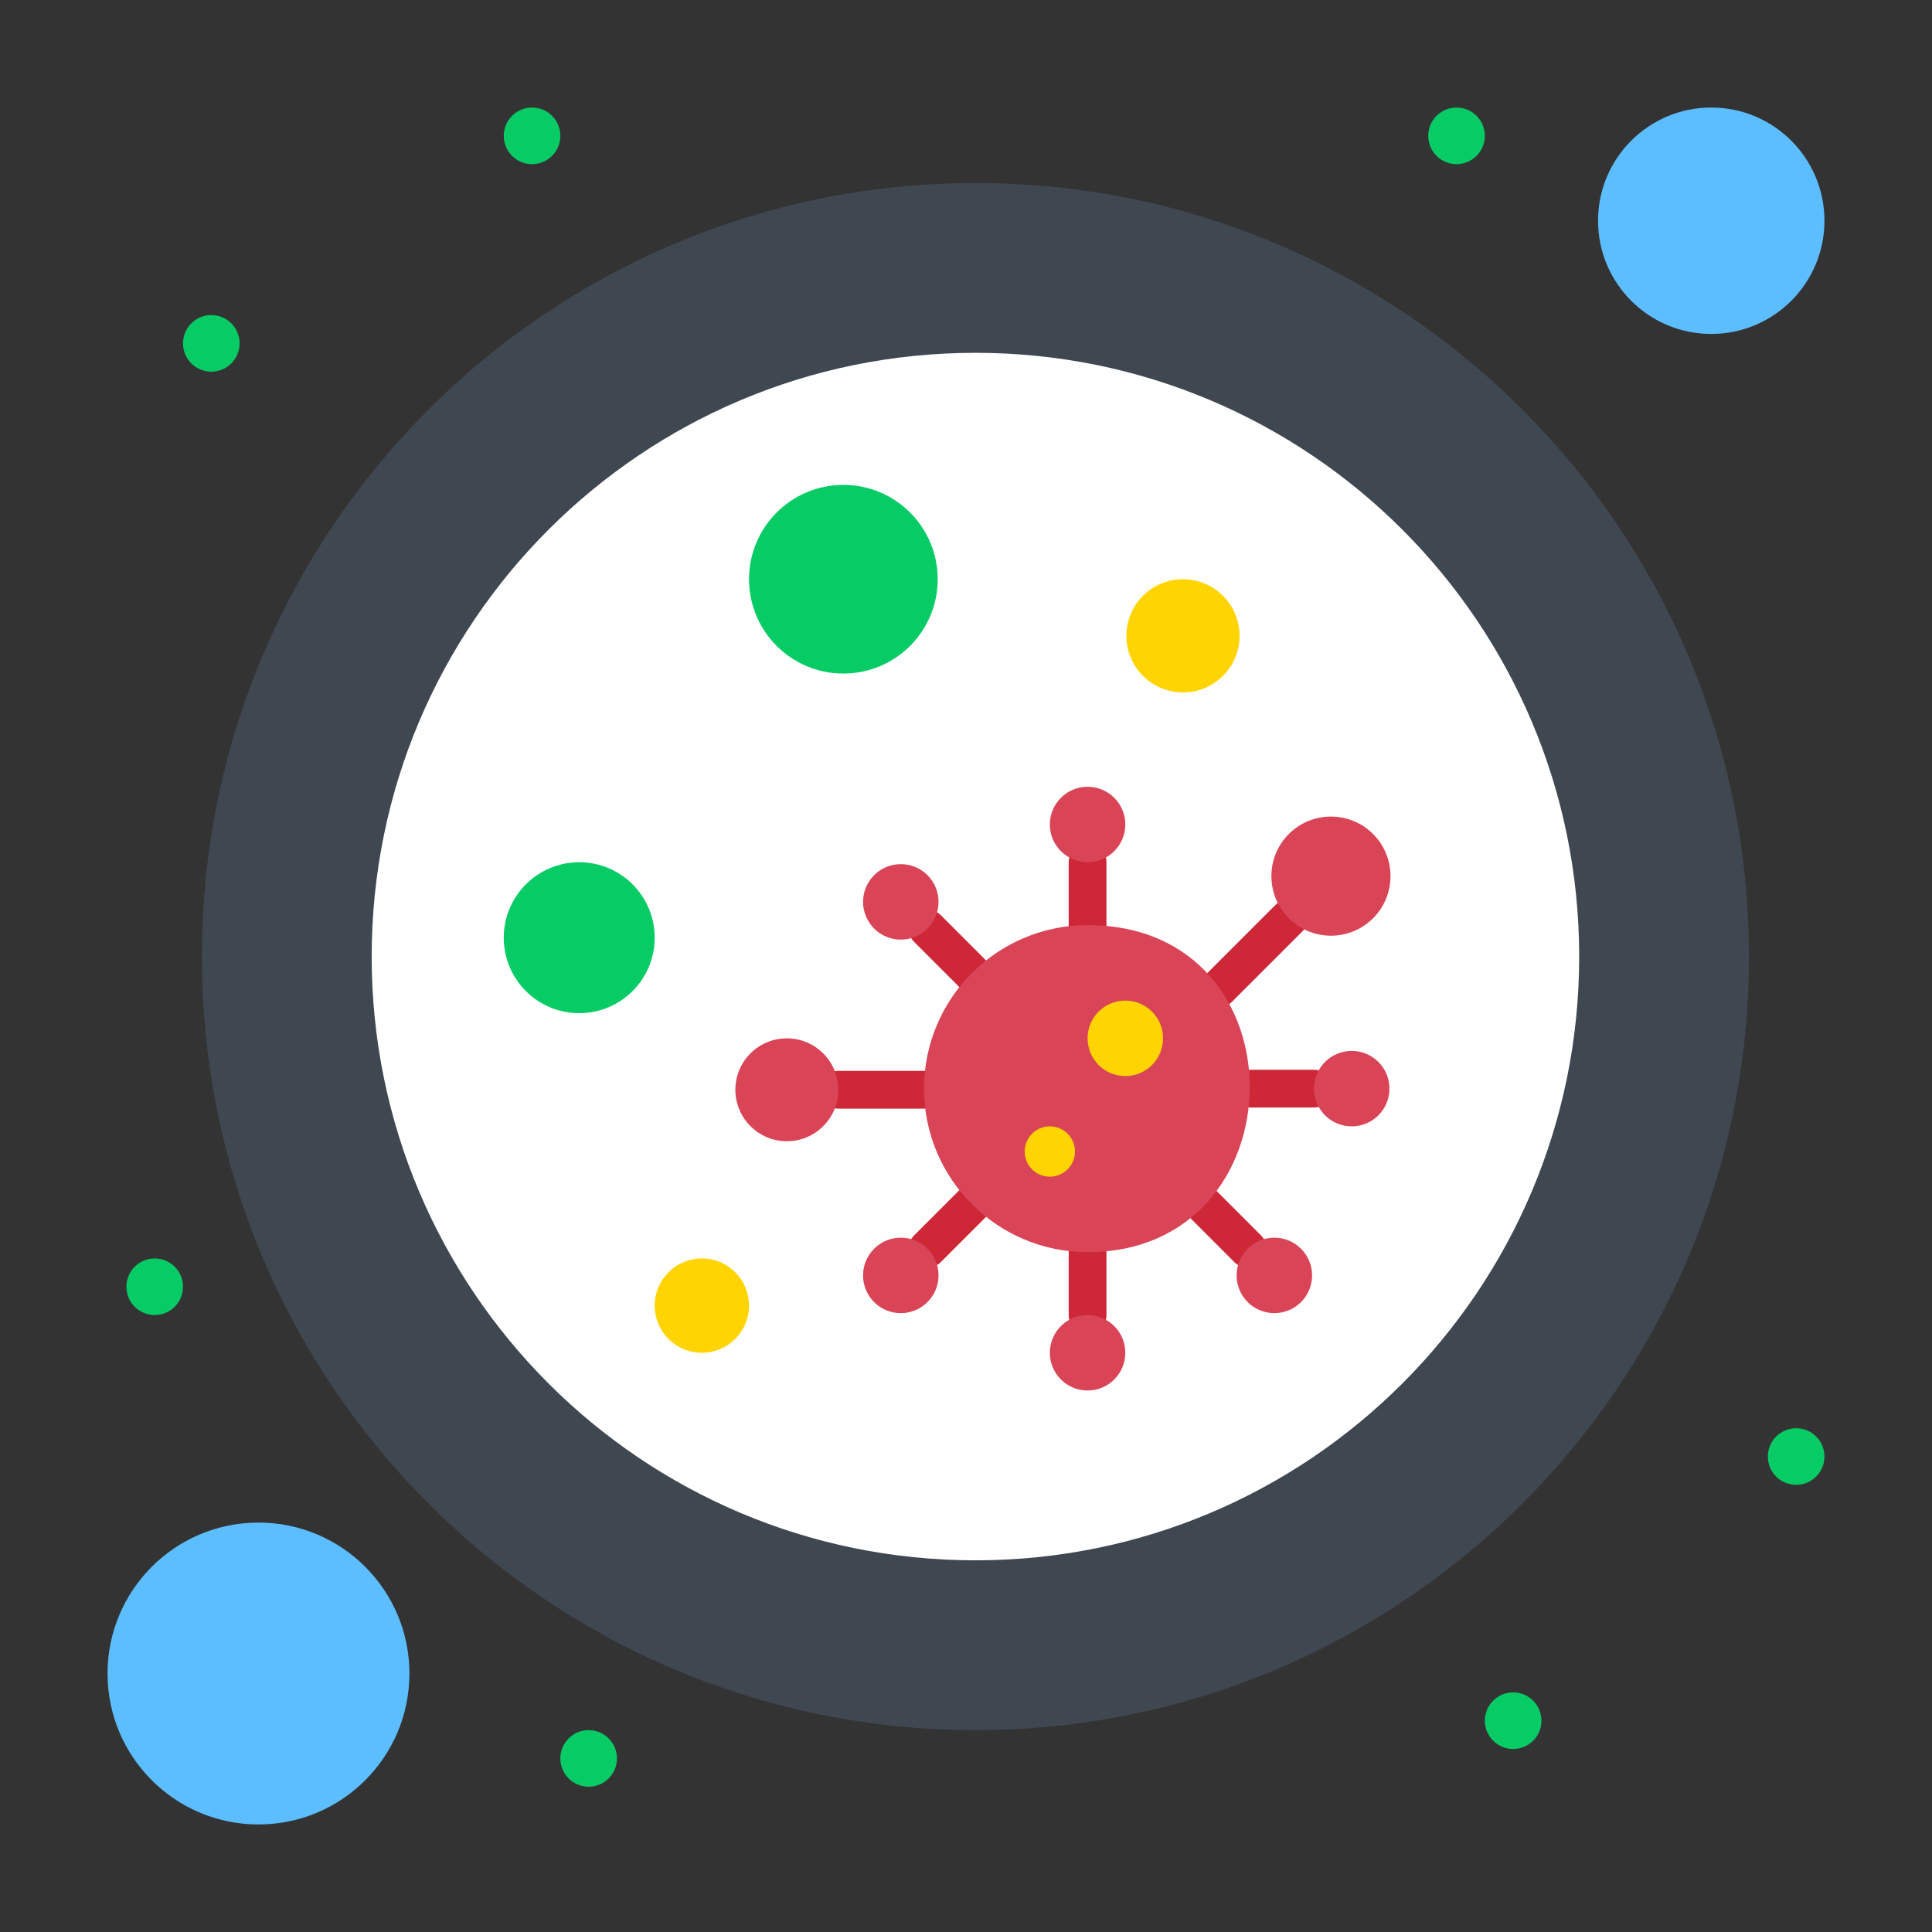 <?xml version="1.0" ?><svg style="enable-background:new 0 0 512 512;" version="1.1" viewBox="0 0 512 512" xml:space="preserve" xmlns="http://www.w3.org/2000/svg" xmlns:xlink="http://www.w3.org/1999/xlink"><rect x="0" y="0" width="512" height="512" fill="#333333" stroke="none"/><g id="_x31_2_x2C__Bacterium_x2C__blood_x2C__germs_x2C__microbe_x2C__virus"><g id="XMLID_4175_"><g id="XMLID_4176_"><path d="M258.5,48.5c113.22,0,205,91.78,205,205c0,113.22-91.78,205-205,205     s-205-91.78-205-205C53.5,140.28,145.28,48.5,258.5,48.5z" id="XMLID_4309_" style="fill:#3F4751;"/><path d="M258.5,93.5c88.37,0,160,71.63,160,160s-71.63,160-160,160s-160-71.63-160-160     S170.13,93.5,258.5,93.5z" id="XMLID_4307_" style="fill:#FFFFFF;"/><circle cx="453.5" cy="58.5" id="XMLID_365_" r="30" style="fill:#5CBEFF;"/><circle cx="68.5" cy="443.5" id="XMLID_364_" r="40" style="fill:#5CBEFF;"/><path d="M223.5,128.5c13.81,0,25,11.19,25,25s-11.19,25-25,25s-25-11.19-25-25     S209.69,128.5,223.5,128.5z" id="XMLID_363_" style="fill:#07CC66;"/><path d="M153.5,228.5c11.05,0,20,8.95,20,20s-8.95,20-20,20s-20-8.95-20-20     S142.45,228.5,153.5,228.5z" id="XMLID_362_" style="fill:#07CC66;"/><circle cx="476" cy="386" id="XMLID_361_" r="7.5" style="fill:#07CC66;"/><circle cx="401" cy="456" id="XMLID_360_" r="7.5" style="fill:#07CC66;"/><circle cx="386" cy="36" id="XMLID_359_" r="7.5" style="fill:#07CC66;"/><path d="M313.5,153.5c8.28,0,15,6.72,15,15s-6.72,15-15,15c-8.28,0-15-6.72-15-15     S305.22,153.5,313.5,153.5z" id="XMLID_358_" style="fill:#FFD400;"/><path d="M186,333.5c6.9,0,12.5,5.6,12.5,12.5s-5.6,12.5-12.5,12.5s-12.5-5.6-12.5-12.5     S179.1,333.5,186,333.5z" id="XMLID_357_" style="fill:#FFD400;"/><circle cx="156" cy="466" id="XMLID_356_" r="7.5" style="fill:#07CC66;"/><circle cx="141" cy="36" id="XMLID_355_" r="7.5" style="fill:#07CC66;"/><circle cx="56" cy="91" id="XMLID_354_" r="7.5" style="fill:#07CC66;"/><circle cx="41" cy="341" id="XMLID_353_" r="7.5" style="fill:#07CC66;"/><path d="M288.22,353.5c-2.761,0-5-2.238-5-5v-16.67c0-2.762,2.239-5,5-5s5,2.238,5,5     v16.67C293.22,351.262,290.981,353.5,288.22,353.5z" id="XMLID_352_" style="fill:#CD2738;"/><path d="M288.22,250.17c-2.761,0-5-2.239-5-5V228.5c0-2.761,2.239-5,5-5s5,2.239,5,5     v16.67C293.22,247.931,290.981,250.17,288.22,250.17z" id="XMLID_351_" style="fill:#CD2738;"/><path d="M245.79,335.93c-1.28,0-2.559-0.488-3.536-1.465c-1.953-1.952-1.953-5.118,0-7.07     l11.79-11.79c1.953-1.953,5.118-1.953,7.071,0c1.953,1.952,1.953,5.118,0,7.07l-11.79,11.79     C248.349,335.441,247.07,335.93,245.79,335.93z" id="XMLID_350_" style="fill:#CD2738;"/><path d="M322.95,266.95c-1.28,0-2.559-0.488-3.536-1.465c-1.953-1.952-1.953-5.118,0-7.07     l18.6-18.601c1.953-1.952,5.118-1.952,7.071,0c1.953,1.953,1.953,5.119,0,7.071l-18.6,18.6     C325.509,266.462,324.23,266.95,322.95,266.95z" id="XMLID_349_" style="fill:#CD2738;"/><path d="M244.88,293.8h-22.72c-2.761,0-5-2.238-5-5c0-2.762,2.239-5,5-5h22.72     c2.761,0,5,2.238,5,5C249.88,291.561,247.641,293.8,244.88,293.8z" id="XMLID_348_" style="fill:#CD2738;"/><path d="M348.22,293.5h-16.67c-2.761,0-5-2.238-5-5s2.239-5,5-5h16.67     c2.761,0,5,2.238,5,5S350.981,293.5,348.22,293.5z" id="XMLID_347_" style="fill:#CD2738;"/><path d="M330.64,335.93c-1.28,0-2.561-0.488-3.537-1.466l-11.78-11.79     c-1.952-1.953-1.95-5.119,0.003-7.071c1.953-1.952,5.119-1.951,7.071,0.003l11.78,11.79c1.952,1.953,1.95,5.119-0.003,7.071     C333.198,335.442,331.919,335.93,330.64,335.93z" id="XMLID_346_" style="fill:#CD2738;"/><path d="M257.58,262.86c-1.28,0-2.559-0.488-3.536-1.465l-11.79-11.79     c-1.953-1.953-1.953-5.119,0-7.071c1.954-1.952,5.119-1.951,7.071,0l11.79,11.791c1.953,1.952,1.953,5.118,0,7.07     C260.139,262.372,258.859,262.86,257.58,262.86z" id="XMLID_345_" style="fill:#CD2738;"/><path d="M288.22,245.17c58.056,0,56.54,86.66,0,86.66c-11.96,0-22.8-4.85-30.64-12.691     c-7.78-7.779-12.62-18.489-12.7-30.34c0-0.1,0-0.2,0-0.3c0-11.96,4.85-22.8,12.7-30.64     C265.42,250.02,276.26,245.17,288.22,245.17z" id="XMLID_4238_" style="fill:#D94556;"/><path d="M278.22,298.5c3.68,0,6.66,2.98,6.66,6.67c0,3.68-2.98,6.66-6.66,6.66     c-3.68,0-6.67-2.98-6.67-6.66C271.55,301.48,274.54,298.5,278.22,298.5z" id="XMLID_343_" style="fill:#FFD400;"/><path d="M298.22,265.17c5.52,0,10,4.47,10,10c0,5.521-4.48,10-10,10     c-5.53,0-10-4.479-10-10C288.22,269.64,292.69,265.17,298.22,265.17z" id="XMLID_342_" style="fill:#FFD400;"/><path d="M245.79,231.93c3.91,3.91,3.91,10.24,0,14.14c-3.9,3.91-10.24,3.91-14.14,0     c-3.91-3.9-3.91-10.23,0-14.14C235.55,228.03,241.89,228.03,245.79,231.93z" id="XMLID_341_" style="fill:#D94556;"/><path d="M344.79,330.93c3.9,3.9,3.9,10.23,0,14.141c-3.91,3.899-10.24,3.899-14.15,0     c-3.9-3.91-3.9-10.24,0-14.141C334.55,327.02,340.88,327.02,344.79,330.93z" id="XMLID_340_" style="fill:#D94556;"/><path d="M288.22,208.5c5.52,0,10,4.48,10,10s-4.48,10-10,10c-5.53,0-10-4.48-10-10     S282.69,208.5,288.22,208.5z" id="XMLID_339_" style="fill:#D94556;"/><path d="M363.88,221.02c6.16,6.17,6.16,16.16,0,22.33c-6.17,6.16-16.16,6.16-22.33,0     c-6.16-6.17-6.16-16.16,0-22.33C347.72,214.86,357.71,214.86,363.88,221.02z" id="XMLID_338_" style="fill:#D94556;"/><path d="M245.79,330.93c3.91,3.9,3.91,10.23,0,14.141c-3.9,3.899-10.24,3.899-14.14,0     c-3.91-3.91-3.91-10.24,0-14.141C235.55,327.02,241.89,327.02,245.79,330.93z" id="XMLID_337_" style="fill:#D94556;"/><path d="M208.52,275.17c7.53,0,13.64,6.1,13.64,13.63s-6.11,13.641-13.64,13.641     s-13.64-6.11-13.64-13.641S200.99,275.17,208.52,275.17z" id="XMLID_336_" style="fill:#D94556;"/><path d="M358.22,278.5c5.52,0,10,4.48,10,10s-4.48,10-10,10c-5.53,0-10-4.48-10-10     S352.69,278.5,358.22,278.5z" id="XMLID_335_" style="fill:#D94556;"/><path d="M288.22,348.5c5.52,0,10,4.48,10,10s-4.48,10-10,10c-5.53,0-10-4.48-10-10     S282.69,348.5,288.22,348.5z" id="XMLID_334_" style="fill:#D94556;"/></g></g></g><g id="Layer_1"/></svg>